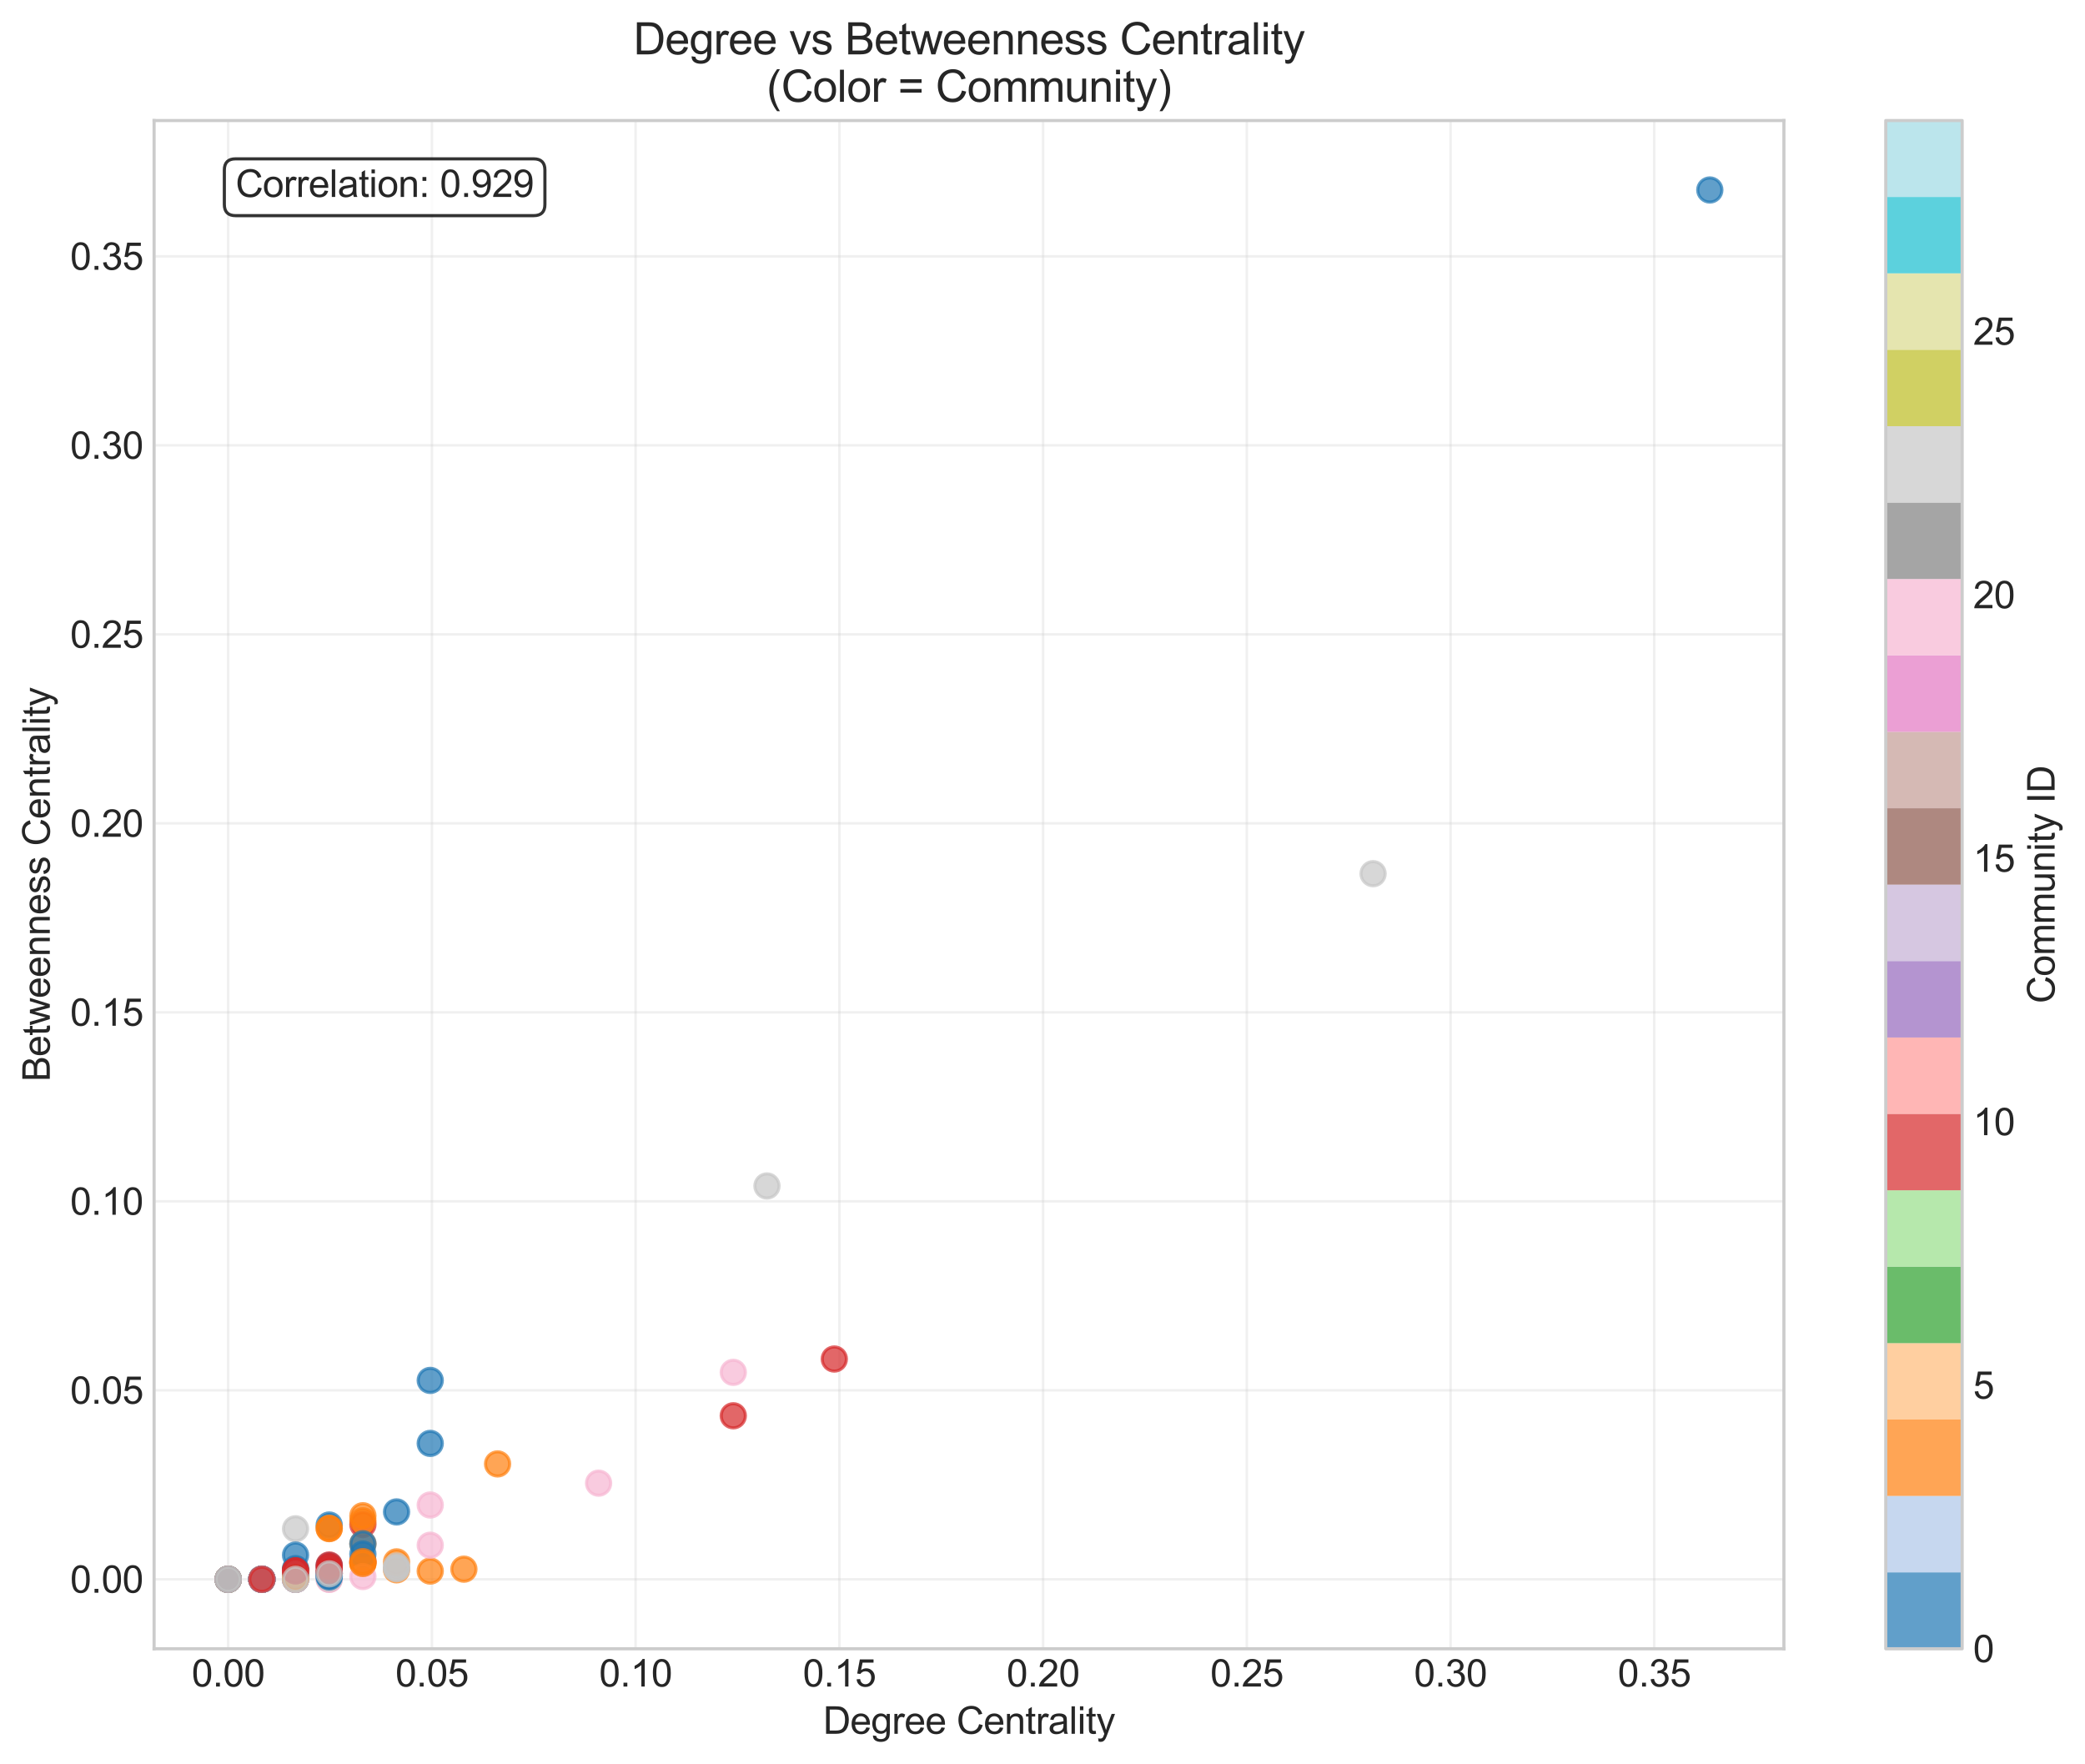 <?xml version="1.0" encoding="utf-8" standalone="no"?>
<!DOCTYPE svg PUBLIC "-//W3C//DTD SVG 1.1//EN"
  "http://www.w3.org/Graphics/SVG/1.1/DTD/svg11.dtd">
<svg xmlns:xlink="http://www.w3.org/1999/xlink" width="667.203pt" height="564.515pt" viewBox="0 0 667.203 564.515" xmlns="http://www.w3.org/2000/svg" version="1.1">
 <defs>
  <style type="text/css">*{stroke-linejoin: round; stroke-linecap: butt}</style>
 </defs>
 <g id="figure_1">
  <g id="patch_1">
   <path d="M 0 564.515 
L 667.203 564.515 
L 667.203 0 
L 0 0 
z
" style="fill: #ffffff"/>
  </g>
  <g id="axes_1">
   <g id="patch_2">
    <path d="M 49.314 527.58 
L 570.849 527.58 
L 570.849 38.568 
L 49.314 38.568 
z
" style="fill: #ffffff"/>
   </g>
   <g id="matplotlib.axis_1">
    <g id="xtick_1">
     <g id="line2d_1">
      <path d="M 73.021 527.58 
L 73.021 38.568 
" clip-path="url(#pb33e0e19f8)" style="fill: none; stroke: #cccccc; stroke-opacity: 0.3; stroke-width: 0.8; stroke-linecap: round"/>
     </g>
     <g id="line2d_2"/>
     <g id="text_1">
      <!-- 0.00 -->
      <g style="fill: #262626" transform="translate(61.344 539.669) scale(0.12 -0.12)">
       <defs>
        <path id="ArialMT-30" d="M 266 2259 
Q 266 3072 433 3567 
Q 600 4063 929 4331 
Q 1259 4600 1759 4600 
Q 2128 4600 2406 4451 
Q 2684 4303 2865 4023 
Q 3047 3744 3150 3342 
Q 3253 2941 3253 2259 
Q 3253 1453 3087 958 
Q 2922 463 2592 192 
Q 2263 -78 1759 -78 
Q 1097 -78 719 397 
Q 266 969 266 2259 
z
M 844 2259 
Q 844 1131 1108 757 
Q 1372 384 1759 384 
Q 2147 384 2411 759 
Q 2675 1134 2675 2259 
Q 2675 3391 2411 3762 
Q 2147 4134 1753 4134 
Q 1366 4134 1134 3806 
Q 844 3388 844 2259 
z
" transform="scale(0.016)"/>
        <path id="ArialMT-2e" d="M 581 0 
L 581 641 
L 1222 641 
L 1222 0 
L 581 0 
z
" transform="scale(0.016)"/>
       </defs>
       <use xlink:href="#ArialMT-30"/>
       <use xlink:href="#ArialMT-2e" transform="translate(55.615 0)"/>
       <use xlink:href="#ArialMT-30" transform="translate(83.398 0)"/>
       <use xlink:href="#ArialMT-30" transform="translate(139.014 0)"/>
      </g>
     </g>
    </g>
    <g id="xtick_2">
     <g id="line2d_3">
      <path d="M 138.212 527.58 
L 138.212 38.568 
" clip-path="url(#pb33e0e19f8)" style="fill: none; stroke: #cccccc; stroke-opacity: 0.3; stroke-width: 0.8; stroke-linecap: round"/>
     </g>
     <g id="line2d_4"/>
     <g id="text_2">
      <!-- 0.05 -->
      <g style="fill: #262626" transform="translate(126.536 539.669) scale(0.12 -0.12)">
       <defs>
        <path id="ArialMT-35" d="M 266 1200 
L 856 1250 
Q 922 819 1161 601 
Q 1400 384 1738 384 
Q 2144 384 2425 690 
Q 2706 997 2706 1503 
Q 2706 1984 2436 2262 
Q 2166 2541 1728 2541 
Q 1456 2541 1237 2417 
Q 1019 2294 894 2097 
L 366 2166 
L 809 4519 
L 3088 4519 
L 3088 3981 
L 1259 3981 
L 1013 2750 
Q 1425 3038 1878 3038 
Q 2478 3038 2890 2622 
Q 3303 2206 3303 1553 
Q 3303 931 2941 478 
Q 2500 -78 1738 -78 
Q 1113 -78 717 272 
Q 322 622 266 1200 
z
" transform="scale(0.016)"/>
       </defs>
       <use xlink:href="#ArialMT-30"/>
       <use xlink:href="#ArialMT-2e" transform="translate(55.615 0)"/>
       <use xlink:href="#ArialMT-30" transform="translate(83.398 0)"/>
       <use xlink:href="#ArialMT-35" transform="translate(139.014 0)"/>
      </g>
     </g>
    </g>
    <g id="xtick_3">
     <g id="line2d_5">
      <path d="M 203.404 527.58 
L 203.404 38.568 
" clip-path="url(#pb33e0e19f8)" style="fill: none; stroke: #cccccc; stroke-opacity: 0.3; stroke-width: 0.8; stroke-linecap: round"/>
     </g>
     <g id="line2d_6"/>
     <g id="text_3">
      <!-- 0.10 -->
      <g style="fill: #262626" transform="translate(191.728 539.669) scale(0.12 -0.12)">
       <defs>
        <path id="ArialMT-31" d="M 2384 0 
L 1822 0 
L 1822 3584 
Q 1619 3391 1289 3197 
Q 959 3003 697 2906 
L 697 3450 
Q 1169 3672 1522 3987 
Q 1875 4303 2022 4600 
L 2384 4600 
L 2384 0 
z
" transform="scale(0.016)"/>
       </defs>
       <use xlink:href="#ArialMT-30"/>
       <use xlink:href="#ArialMT-2e" transform="translate(55.615 0)"/>
       <use xlink:href="#ArialMT-31" transform="translate(83.398 0)"/>
       <use xlink:href="#ArialMT-30" transform="translate(139.014 0)"/>
      </g>
     </g>
    </g>
    <g id="xtick_4">
     <g id="line2d_7">
      <path d="M 268.596 527.58 
L 268.596 38.568 
" clip-path="url(#pb33e0e19f8)" style="fill: none; stroke: #cccccc; stroke-opacity: 0.3; stroke-width: 0.8; stroke-linecap: round"/>
     </g>
     <g id="line2d_8"/>
     <g id="text_4">
      <!-- 0.15 -->
      <g style="fill: #262626" transform="translate(256.92 539.669) scale(0.12 -0.12)">
       <use xlink:href="#ArialMT-30"/>
       <use xlink:href="#ArialMT-2e" transform="translate(55.615 0)"/>
       <use xlink:href="#ArialMT-31" transform="translate(83.398 0)"/>
       <use xlink:href="#ArialMT-35" transform="translate(139.014 0)"/>
      </g>
     </g>
    </g>
    <g id="xtick_5">
     <g id="line2d_9">
      <path d="M 333.788 527.58 
L 333.788 38.568 
" clip-path="url(#pb33e0e19f8)" style="fill: none; stroke: #cccccc; stroke-opacity: 0.3; stroke-width: 0.8; stroke-linecap: round"/>
     </g>
     <g id="line2d_10"/>
     <g id="text_5">
      <!-- 0.20 -->
      <g style="fill: #262626" transform="translate(322.111 539.669) scale(0.12 -0.12)">
       <defs>
        <path id="ArialMT-32" d="M 3222 541 
L 3222 0 
L 194 0 
Q 188 203 259 391 
Q 375 700 629 1000 
Q 884 1300 1366 1694 
Q 2113 2306 2375 2664 
Q 2638 3022 2638 3341 
Q 2638 3675 2398 3904 
Q 2159 4134 1775 4134 
Q 1369 4134 1125 3890 
Q 881 3647 878 3216 
L 300 3275 
Q 359 3922 746 4261 
Q 1134 4600 1788 4600 
Q 2447 4600 2831 4234 
Q 3216 3869 3216 3328 
Q 3216 3053 3103 2787 
Q 2991 2522 2730 2228 
Q 2469 1934 1863 1422 
Q 1356 997 1212 845 
Q 1069 694 975 541 
L 3222 541 
z
" transform="scale(0.016)"/>
       </defs>
       <use xlink:href="#ArialMT-30"/>
       <use xlink:href="#ArialMT-2e" transform="translate(55.615 0)"/>
       <use xlink:href="#ArialMT-32" transform="translate(83.398 0)"/>
       <use xlink:href="#ArialMT-30" transform="translate(139.014 0)"/>
      </g>
     </g>
    </g>
    <g id="xtick_6">
     <g id="line2d_11">
      <path d="M 398.98 527.58 
L 398.98 38.568 
" clip-path="url(#pb33e0e19f8)" style="fill: none; stroke: #cccccc; stroke-opacity: 0.3; stroke-width: 0.8; stroke-linecap: round"/>
     </g>
     <g id="line2d_12"/>
     <g id="text_6">
      <!-- 0.25 -->
      <g style="fill: #262626" transform="translate(387.303 539.669) scale(0.12 -0.12)">
       <use xlink:href="#ArialMT-30"/>
       <use xlink:href="#ArialMT-2e" transform="translate(55.615 0)"/>
       <use xlink:href="#ArialMT-32" transform="translate(83.398 0)"/>
       <use xlink:href="#ArialMT-35" transform="translate(139.014 0)"/>
      </g>
     </g>
    </g>
    <g id="xtick_7">
     <g id="line2d_13">
      <path d="M 464.172 527.58 
L 464.172 38.568 
" clip-path="url(#pb33e0e19f8)" style="fill: none; stroke: #cccccc; stroke-opacity: 0.3; stroke-width: 0.8; stroke-linecap: round"/>
     </g>
     <g id="line2d_14"/>
     <g id="text_7">
      <!-- 0.30 -->
      <g style="fill: #262626" transform="translate(452.495 539.669) scale(0.12 -0.12)">
       <defs>
        <path id="ArialMT-33" d="M 269 1209 
L 831 1284 
Q 928 806 1161 595 
Q 1394 384 1728 384 
Q 2125 384 2398 659 
Q 2672 934 2672 1341 
Q 2672 1728 2419 1979 
Q 2166 2231 1775 2231 
Q 1616 2231 1378 2169 
L 1441 2663 
Q 1497 2656 1531 2656 
Q 1891 2656 2178 2843 
Q 2466 3031 2466 3422 
Q 2466 3731 2256 3934 
Q 2047 4138 1716 4138 
Q 1388 4138 1169 3931 
Q 950 3725 888 3313 
L 325 3413 
Q 428 3978 793 4289 
Q 1159 4600 1703 4600 
Q 2078 4600 2393 4439 
Q 2709 4278 2876 4000 
Q 3044 3722 3044 3409 
Q 3044 3113 2884 2869 
Q 2725 2625 2413 2481 
Q 2819 2388 3044 2092 
Q 3269 1797 3269 1353 
Q 3269 753 2831 336 
Q 2394 -81 1725 -81 
Q 1122 -81 723 278 
Q 325 638 269 1209 
z
" transform="scale(0.016)"/>
       </defs>
       <use xlink:href="#ArialMT-30"/>
       <use xlink:href="#ArialMT-2e" transform="translate(55.615 0)"/>
       <use xlink:href="#ArialMT-33" transform="translate(83.398 0)"/>
       <use xlink:href="#ArialMT-30" transform="translate(139.014 0)"/>
      </g>
     </g>
    </g>
    <g id="xtick_8">
     <g id="line2d_15">
      <path d="M 529.364 527.58 
L 529.364 38.568 
" clip-path="url(#pb33e0e19f8)" style="fill: none; stroke: #cccccc; stroke-opacity: 0.3; stroke-width: 0.8; stroke-linecap: round"/>
     </g>
     <g id="line2d_16"/>
     <g id="text_8">
      <!-- 0.35 -->
      <g style="fill: #262626" transform="translate(517.687 539.669) scale(0.12 -0.12)">
       <use xlink:href="#ArialMT-30"/>
       <use xlink:href="#ArialMT-2e" transform="translate(55.615 0)"/>
       <use xlink:href="#ArialMT-33" transform="translate(83.398 0)"/>
       <use xlink:href="#ArialMT-35" transform="translate(139.014 0)"/>
      </g>
     </g>
    </g>
    <g id="text_9">
     <!-- Degree Centrality -->
     <g style="fill: #262626" transform="translate(263.397 554.79) scale(0.12 -0.12)">
      <defs>
       <path id="ArialMT-44" d="M 494 0 
L 494 4581 
L 2072 4581 
Q 2606 4581 2888 4516 
Q 3281 4425 3559 4188 
Q 3922 3881 4101 3404 
Q 4281 2928 4281 2316 
Q 4281 1794 4159 1391 
Q 4038 988 3847 723 
Q 3656 459 3429 307 
Q 3203 156 2883 78 
Q 2563 0 2147 0 
L 494 0 
z
M 1100 541 
L 2078 541 
Q 2531 541 2789 625 
Q 3047 709 3200 863 
Q 3416 1078 3536 1442 
Q 3656 1806 3656 2325 
Q 3656 3044 3420 3430 
Q 3184 3816 2847 3947 
Q 2603 4041 2063 4041 
L 1100 4041 
L 1100 541 
z
" transform="scale(0.016)"/>
       <path id="ArialMT-65" d="M 2694 1069 
L 3275 997 
Q 3138 488 2766 206 
Q 2394 -75 1816 -75 
Q 1088 -75 661 373 
Q 234 822 234 1631 
Q 234 2469 665 2931 
Q 1097 3394 1784 3394 
Q 2450 3394 2872 2941 
Q 3294 2488 3294 1666 
Q 3294 1616 3291 1516 
L 816 1516 
Q 847 969 1125 678 
Q 1403 388 1819 388 
Q 2128 388 2347 550 
Q 2566 713 2694 1069 
z
M 847 1978 
L 2700 1978 
Q 2663 2397 2488 2606 
Q 2219 2931 1791 2931 
Q 1403 2931 1139 2672 
Q 875 2413 847 1978 
z
" transform="scale(0.016)"/>
       <path id="ArialMT-67" d="M 319 -275 
L 866 -356 
Q 900 -609 1056 -725 
Q 1266 -881 1628 -881 
Q 2019 -881 2231 -725 
Q 2444 -569 2519 -288 
Q 2563 -116 2559 434 
Q 2191 0 1641 0 
Q 956 0 581 494 
Q 206 988 206 1678 
Q 206 2153 378 2554 
Q 550 2956 876 3175 
Q 1203 3394 1644 3394 
Q 2231 3394 2613 2919 
L 2613 3319 
L 3131 3319 
L 3131 450 
Q 3131 -325 2973 -648 
Q 2816 -972 2473 -1159 
Q 2131 -1347 1631 -1347 
Q 1038 -1347 672 -1080 
Q 306 -813 319 -275 
z
M 784 1719 
Q 784 1066 1043 766 
Q 1303 466 1694 466 
Q 2081 466 2343 764 
Q 2606 1063 2606 1700 
Q 2606 2309 2336 2618 
Q 2066 2928 1684 2928 
Q 1309 2928 1046 2623 
Q 784 2319 784 1719 
z
" transform="scale(0.016)"/>
       <path id="ArialMT-72" d="M 416 0 
L 416 3319 
L 922 3319 
L 922 2816 
Q 1116 3169 1280 3281 
Q 1444 3394 1641 3394 
Q 1925 3394 2219 3213 
L 2025 2691 
Q 1819 2813 1613 2813 
Q 1428 2813 1281 2702 
Q 1134 2591 1072 2394 
Q 978 2094 978 1738 
L 978 0 
L 416 0 
z
" transform="scale(0.016)"/>
       <path id="ArialMT-20" transform="scale(0.016)"/>
       <path id="ArialMT-43" d="M 3763 1606 
L 4369 1453 
Q 4178 706 3683 314 
Q 3188 -78 2472 -78 
Q 1731 -78 1267 223 
Q 803 525 561 1097 
Q 319 1669 319 2325 
Q 319 3041 592 3573 
Q 866 4106 1370 4382 
Q 1875 4659 2481 4659 
Q 3169 4659 3637 4309 
Q 4106 3959 4291 3325 
L 3694 3184 
Q 3534 3684 3231 3912 
Q 2928 4141 2469 4141 
Q 1941 4141 1586 3887 
Q 1231 3634 1087 3207 
Q 944 2781 944 2328 
Q 944 1744 1114 1308 
Q 1284 872 1643 656 
Q 2003 441 2422 441 
Q 2931 441 3284 734 
Q 3638 1028 3763 1606 
z
" transform="scale(0.016)"/>
       <path id="ArialMT-6e" d="M 422 0 
L 422 3319 
L 928 3319 
L 928 2847 
Q 1294 3394 1984 3394 
Q 2284 3394 2536 3286 
Q 2788 3178 2913 3003 
Q 3038 2828 3088 2588 
Q 3119 2431 3119 2041 
L 3119 0 
L 2556 0 
L 2556 2019 
Q 2556 2363 2490 2533 
Q 2425 2703 2258 2804 
Q 2091 2906 1866 2906 
Q 1506 2906 1245 2678 
Q 984 2450 984 1813 
L 984 0 
L 422 0 
z
" transform="scale(0.016)"/>
       <path id="ArialMT-74" d="M 1650 503 
L 1731 6 
Q 1494 -44 1306 -44 
Q 1000 -44 831 53 
Q 663 150 594 308 
Q 525 466 525 972 
L 525 2881 
L 113 2881 
L 113 3319 
L 525 3319 
L 525 4141 
L 1084 4478 
L 1084 3319 
L 1650 3319 
L 1650 2881 
L 1084 2881 
L 1084 941 
Q 1084 700 1114 631 
Q 1144 563 1211 522 
Q 1278 481 1403 481 
Q 1497 481 1650 503 
z
" transform="scale(0.016)"/>
       <path id="ArialMT-61" d="M 2588 409 
Q 2275 144 1986 34 
Q 1697 -75 1366 -75 
Q 819 -75 525 192 
Q 231 459 231 875 
Q 231 1119 342 1320 
Q 453 1522 633 1644 
Q 813 1766 1038 1828 
Q 1203 1872 1538 1913 
Q 2219 1994 2541 2106 
Q 2544 2222 2544 2253 
Q 2544 2597 2384 2738 
Q 2169 2928 1744 2928 
Q 1347 2928 1158 2789 
Q 969 2650 878 2297 
L 328 2372 
Q 403 2725 575 2942 
Q 747 3159 1072 3276 
Q 1397 3394 1825 3394 
Q 2250 3394 2515 3294 
Q 2781 3194 2906 3042 
Q 3031 2891 3081 2659 
Q 3109 2516 3109 2141 
L 3109 1391 
Q 3109 606 3145 398 
Q 3181 191 3288 0 
L 2700 0 
Q 2613 175 2588 409 
z
M 2541 1666 
Q 2234 1541 1622 1453 
Q 1275 1403 1131 1340 
Q 988 1278 909 1158 
Q 831 1038 831 891 
Q 831 666 1001 516 
Q 1172 366 1500 366 
Q 1825 366 2078 508 
Q 2331 650 2450 897 
Q 2541 1088 2541 1459 
L 2541 1666 
z
" transform="scale(0.016)"/>
       <path id="ArialMT-6c" d="M 409 0 
L 409 4581 
L 972 4581 
L 972 0 
L 409 0 
z
" transform="scale(0.016)"/>
       <path id="ArialMT-69" d="M 425 3934 
L 425 4581 
L 988 4581 
L 988 3934 
L 425 3934 
z
M 425 0 
L 425 3319 
L 988 3319 
L 988 0 
L 425 0 
z
" transform="scale(0.016)"/>
       <path id="ArialMT-79" d="M 397 -1278 
L 334 -750 
Q 519 -800 656 -800 
Q 844 -800 956 -737 
Q 1069 -675 1141 -563 
Q 1194 -478 1313 -144 
Q 1328 -97 1363 -6 
L 103 3319 
L 709 3319 
L 1400 1397 
Q 1534 1031 1641 628 
Q 1738 1016 1872 1384 
L 2581 3319 
L 3144 3319 
L 1881 -56 
Q 1678 -603 1566 -809 
Q 1416 -1088 1222 -1217 
Q 1028 -1347 759 -1347 
Q 597 -1347 397 -1278 
z
" transform="scale(0.016)"/>
      </defs>
      <use xlink:href="#ArialMT-44"/>
      <use xlink:href="#ArialMT-65" transform="translate(72.217 0)"/>
      <use xlink:href="#ArialMT-67" transform="translate(127.832 0)"/>
      <use xlink:href="#ArialMT-72" transform="translate(183.447 0)"/>
      <use xlink:href="#ArialMT-65" transform="translate(216.748 0)"/>
      <use xlink:href="#ArialMT-65" transform="translate(272.363 0)"/>
      <use xlink:href="#ArialMT-20" transform="translate(327.979 0)"/>
      <use xlink:href="#ArialMT-43" transform="translate(355.762 0)"/>
      <use xlink:href="#ArialMT-65" transform="translate(427.979 0)"/>
      <use xlink:href="#ArialMT-6e" transform="translate(483.594 0)"/>
      <use xlink:href="#ArialMT-74" transform="translate(539.209 0)"/>
      <use xlink:href="#ArialMT-72" transform="translate(566.992 0)"/>
      <use xlink:href="#ArialMT-61" transform="translate(600.293 0)"/>
      <use xlink:href="#ArialMT-6c" transform="translate(655.908 0)"/>
      <use xlink:href="#ArialMT-69" transform="translate(678.125 0)"/>
      <use xlink:href="#ArialMT-74" transform="translate(700.342 0)"/>
      <use xlink:href="#ArialMT-79" transform="translate(728.125 0)"/>
     </g>
    </g>
   </g>
   <g id="matplotlib.axis_2">
    <g id="ytick_1">
     <g id="line2d_17">
      <path d="M 49.314 505.352 
L 570.849 505.352 
" clip-path="url(#pb33e0e19f8)" style="fill: none; stroke: #cccccc; stroke-opacity: 0.3; stroke-width: 0.8; stroke-linecap: round"/>
     </g>
     <g id="line2d_18"/>
     <g id="text_10">
      <!-- 0.00 -->
      <g style="fill: #262626" transform="translate(22.461 509.647) scale(0.12 -0.12)">
       <use xlink:href="#ArialMT-30"/>
       <use xlink:href="#ArialMT-2e" transform="translate(55.615 0)"/>
       <use xlink:href="#ArialMT-30" transform="translate(83.398 0)"/>
       <use xlink:href="#ArialMT-30" transform="translate(139.014 0)"/>
      </g>
     </g>
    </g>
    <g id="ytick_2">
     <g id="line2d_19">
      <path d="M 49.314 444.877 
L 570.849 444.877 
" clip-path="url(#pb33e0e19f8)" style="fill: none; stroke: #cccccc; stroke-opacity: 0.3; stroke-width: 0.8; stroke-linecap: round"/>
     </g>
     <g id="line2d_20"/>
     <g id="text_11">
      <!-- 0.05 -->
      <g style="fill: #262626" transform="translate(22.461 449.172) scale(0.12 -0.12)">
       <use xlink:href="#ArialMT-30"/>
       <use xlink:href="#ArialMT-2e" transform="translate(55.615 0)"/>
       <use xlink:href="#ArialMT-30" transform="translate(83.398 0)"/>
       <use xlink:href="#ArialMT-35" transform="translate(139.014 0)"/>
      </g>
     </g>
    </g>
    <g id="ytick_3">
     <g id="line2d_21">
      <path d="M 49.314 384.402 
L 570.849 384.402 
" clip-path="url(#pb33e0e19f8)" style="fill: none; stroke: #cccccc; stroke-opacity: 0.3; stroke-width: 0.8; stroke-linecap: round"/>
     </g>
     <g id="line2d_22"/>
     <g id="text_12">
      <!-- 0.10 -->
      <g style="fill: #262626" transform="translate(22.461 388.697) scale(0.12 -0.12)">
       <use xlink:href="#ArialMT-30"/>
       <use xlink:href="#ArialMT-2e" transform="translate(55.615 0)"/>
       <use xlink:href="#ArialMT-31" transform="translate(83.398 0)"/>
       <use xlink:href="#ArialMT-30" transform="translate(139.014 0)"/>
      </g>
     </g>
    </g>
    <g id="ytick_4">
     <g id="line2d_23">
      <path d="M 49.314 323.927 
L 570.849 323.927 
" clip-path="url(#pb33e0e19f8)" style="fill: none; stroke: #cccccc; stroke-opacity: 0.3; stroke-width: 0.8; stroke-linecap: round"/>
     </g>
     <g id="line2d_24"/>
     <g id="text_13">
      <!-- 0.15 -->
      <g style="fill: #262626" transform="translate(22.461 328.222) scale(0.12 -0.12)">
       <use xlink:href="#ArialMT-30"/>
       <use xlink:href="#ArialMT-2e" transform="translate(55.615 0)"/>
       <use xlink:href="#ArialMT-31" transform="translate(83.398 0)"/>
       <use xlink:href="#ArialMT-35" transform="translate(139.014 0)"/>
      </g>
     </g>
    </g>
    <g id="ytick_5">
     <g id="line2d_25">
      <path d="M 49.314 263.452 
L 570.849 263.452 
" clip-path="url(#pb33e0e19f8)" style="fill: none; stroke: #cccccc; stroke-opacity: 0.3; stroke-width: 0.8; stroke-linecap: round"/>
     </g>
     <g id="line2d_26"/>
     <g id="text_14">
      <!-- 0.20 -->
      <g style="fill: #262626" transform="translate(22.461 267.747) scale(0.12 -0.12)">
       <use xlink:href="#ArialMT-30"/>
       <use xlink:href="#ArialMT-2e" transform="translate(55.615 0)"/>
       <use xlink:href="#ArialMT-32" transform="translate(83.398 0)"/>
       <use xlink:href="#ArialMT-30" transform="translate(139.014 0)"/>
      </g>
     </g>
    </g>
    <g id="ytick_6">
     <g id="line2d_27">
      <path d="M 49.314 202.978 
L 570.849 202.978 
" clip-path="url(#pb33e0e19f8)" style="fill: none; stroke: #cccccc; stroke-opacity: 0.3; stroke-width: 0.8; stroke-linecap: round"/>
     </g>
     <g id="line2d_28"/>
     <g id="text_15">
      <!-- 0.25 -->
      <g style="fill: #262626" transform="translate(22.461 207.272) scale(0.12 -0.12)">
       <use xlink:href="#ArialMT-30"/>
       <use xlink:href="#ArialMT-2e" transform="translate(55.615 0)"/>
       <use xlink:href="#ArialMT-32" transform="translate(83.398 0)"/>
       <use xlink:href="#ArialMT-35" transform="translate(139.014 0)"/>
      </g>
     </g>
    </g>
    <g id="ytick_7">
     <g id="line2d_29">
      <path d="M 49.314 142.503 
L 570.849 142.503 
" clip-path="url(#pb33e0e19f8)" style="fill: none; stroke: #cccccc; stroke-opacity: 0.3; stroke-width: 0.8; stroke-linecap: round"/>
     </g>
     <g id="line2d_30"/>
     <g id="text_16">
      <!-- 0.30 -->
      <g style="fill: #262626" transform="translate(22.461 146.798) scale(0.12 -0.12)">
       <use xlink:href="#ArialMT-30"/>
       <use xlink:href="#ArialMT-2e" transform="translate(55.615 0)"/>
       <use xlink:href="#ArialMT-33" transform="translate(83.398 0)"/>
       <use xlink:href="#ArialMT-30" transform="translate(139.014 0)"/>
      </g>
     </g>
    </g>
    <g id="ytick_8">
     <g id="line2d_31">
      <path d="M 49.314 82.028 
L 570.849 82.028 
" clip-path="url(#pb33e0e19f8)" style="fill: none; stroke: #cccccc; stroke-opacity: 0.3; stroke-width: 0.8; stroke-linecap: round"/>
     </g>
     <g id="line2d_32"/>
     <g id="text_17">
      <!-- 0.35 -->
      <g style="fill: #262626" transform="translate(22.461 86.323) scale(0.12 -0.12)">
       <use xlink:href="#ArialMT-30"/>
       <use xlink:href="#ArialMT-2e" transform="translate(55.615 0)"/>
       <use xlink:href="#ArialMT-33" transform="translate(83.398 0)"/>
       <use xlink:href="#ArialMT-35" transform="translate(139.014 0)"/>
      </g>
     </g>
    </g>
    <g id="text_18">
     <!-- Betweenness Centrality -->
     <g style="fill: #262626" transform="translate(15.936 346.103) rotate(-90) scale(0.12 -0.12)">
      <defs>
       <path id="ArialMT-42" d="M 469 0 
L 469 4581 
L 2188 4581 
Q 2713 4581 3030 4442 
Q 3347 4303 3526 4014 
Q 3706 3725 3706 3409 
Q 3706 3116 3547 2856 
Q 3388 2597 3066 2438 
Q 3481 2316 3704 2022 
Q 3928 1728 3928 1328 
Q 3928 1006 3792 729 
Q 3656 453 3456 303 
Q 3256 153 2954 76 
Q 2653 0 2216 0 
L 469 0 
z
M 1075 2656 
L 2066 2656 
Q 2469 2656 2644 2709 
Q 2875 2778 2992 2937 
Q 3109 3097 3109 3338 
Q 3109 3566 3000 3739 
Q 2891 3913 2687 3977 
Q 2484 4041 1991 4041 
L 1075 4041 
L 1075 2656 
z
M 1075 541 
L 2216 541 
Q 2509 541 2628 563 
Q 2838 600 2978 687 
Q 3119 775 3209 942 
Q 3300 1109 3300 1328 
Q 3300 1584 3169 1773 
Q 3038 1963 2805 2039 
Q 2572 2116 2134 2116 
L 1075 2116 
L 1075 541 
z
" transform="scale(0.016)"/>
       <path id="ArialMT-77" d="M 1034 0 
L 19 3319 
L 600 3319 
L 1128 1403 
L 1325 691 
Q 1338 744 1497 1375 
L 2025 3319 
L 2603 3319 
L 3100 1394 
L 3266 759 
L 3456 1400 
L 4025 3319 
L 4572 3319 
L 3534 0 
L 2950 0 
L 2422 1988 
L 2294 2553 
L 1622 0 
L 1034 0 
z
" transform="scale(0.016)"/>
       <path id="ArialMT-73" d="M 197 991 
L 753 1078 
Q 800 744 1014 566 
Q 1228 388 1613 388 
Q 2000 388 2187 545 
Q 2375 703 2375 916 
Q 2375 1106 2209 1216 
Q 2094 1291 1634 1406 
Q 1016 1563 777 1677 
Q 538 1791 414 1992 
Q 291 2194 291 2438 
Q 291 2659 392 2848 
Q 494 3038 669 3163 
Q 800 3259 1026 3326 
Q 1253 3394 1513 3394 
Q 1903 3394 2198 3281 
Q 2494 3169 2634 2976 
Q 2775 2784 2828 2463 
L 2278 2388 
Q 2241 2644 2061 2787 
Q 1881 2931 1553 2931 
Q 1166 2931 1000 2803 
Q 834 2675 834 2503 
Q 834 2394 903 2306 
Q 972 2216 1119 2156 
Q 1203 2125 1616 2013 
Q 2213 1853 2448 1751 
Q 2684 1650 2818 1456 
Q 2953 1263 2953 975 
Q 2953 694 2789 445 
Q 2625 197 2315 61 
Q 2006 -75 1616 -75 
Q 969 -75 630 194 
Q 291 463 197 991 
z
" transform="scale(0.016)"/>
      </defs>
      <use xlink:href="#ArialMT-42"/>
      <use xlink:href="#ArialMT-65" transform="translate(66.699 0)"/>
      <use xlink:href="#ArialMT-74" transform="translate(122.314 0)"/>
      <use xlink:href="#ArialMT-77" transform="translate(150.098 0)"/>
      <use xlink:href="#ArialMT-65" transform="translate(222.314 0)"/>
      <use xlink:href="#ArialMT-65" transform="translate(277.93 0)"/>
      <use xlink:href="#ArialMT-6e" transform="translate(333.545 0)"/>
      <use xlink:href="#ArialMT-6e" transform="translate(389.16 0)"/>
      <use xlink:href="#ArialMT-65" transform="translate(444.775 0)"/>
      <use xlink:href="#ArialMT-73" transform="translate(500.391 0)"/>
      <use xlink:href="#ArialMT-73" transform="translate(550.391 0)"/>
      <use xlink:href="#ArialMT-20" transform="translate(600.391 0)"/>
      <use xlink:href="#ArialMT-43" transform="translate(628.174 0)"/>
      <use xlink:href="#ArialMT-65" transform="translate(700.391 0)"/>
      <use xlink:href="#ArialMT-6e" transform="translate(756.006 0)"/>
      <use xlink:href="#ArialMT-74" transform="translate(811.621 0)"/>
      <use xlink:href="#ArialMT-72" transform="translate(839.404 0)"/>
      <use xlink:href="#ArialMT-61" transform="translate(872.705 0)"/>
      <use xlink:href="#ArialMT-6c" transform="translate(928.32 0)"/>
      <use xlink:href="#ArialMT-69" transform="translate(950.537 0)"/>
      <use xlink:href="#ArialMT-74" transform="translate(972.754 0)"/>
      <use xlink:href="#ArialMT-79" transform="translate(1000.537 0)"/>
     </g>
    </g>
   </g>
   <g id="PathCollection_1">
    <defs>
     <path id="C0_0_137aa9fd18" d="M 0 3.873 
C 1.027 3.873 2.012 3.465 2.739 2.739 
C 3.465 2.012 3.873 1.027 3.873 -0 
C 3.873 -1.027 3.465 -2.012 2.739 -2.739 
C 2.012 -3.465 1.027 -3.873 0 -3.873 
C -1.027 -3.873 -2.012 -3.465 -2.739 -2.739 
C -3.465 -2.012 -3.873 -1.027 -3.873 0 
C -3.873 1.027 -3.465 2.012 -2.739 2.739 
C -2.012 3.465 -1.027 3.873 0 3.873 
z
"/>
    </defs>
    <g clip-path="url(#pb33e0e19f8)">
     <use xlink:href="#C0_0_137aa9fd18" x="547.143" y="60.796" style="fill: #1f77b4; fill-opacity: 0.7; stroke: #1f77b4; stroke-opacity: 0.7"/>
    </g>
    <g clip-path="url(#pb33e0e19f8)">
     <use xlink:href="#C0_0_137aa9fd18" x="439.388" y="279.567" style="fill: #c7c7c7; fill-opacity: 0.7; stroke: #c7c7c7; stroke-opacity: 0.7"/>
    </g>
    <g clip-path="url(#pb33e0e19f8)">
     <use xlink:href="#C0_0_137aa9fd18" x="137.674" y="502.716" style="fill: #ff7f0e; fill-opacity: 0.7; stroke: #ff7f0e; stroke-opacity: 0.7"/>
    </g>
    <g clip-path="url(#pb33e0e19f8)">
     <use xlink:href="#C0_0_137aa9fd18" x="116.123" y="500.251" style="fill: #ff7f0e; fill-opacity: 0.7; stroke: #ff7f0e; stroke-opacity: 0.7"/>
    </g>
    <g clip-path="url(#pb33e0e19f8)">
     <use xlink:href="#C0_0_137aa9fd18" x="126.898" y="499.776" style="fill: #ff7f0e; fill-opacity: 0.7; stroke: #ff7f0e; stroke-opacity: 0.7"/>
    </g>
    <g clip-path="url(#pb33e0e19f8)">
     <use xlink:href="#C0_0_137aa9fd18" x="116.123" y="487.837" style="fill: #d62728; fill-opacity: 0.7; stroke: #d62728; stroke-opacity: 0.7"/>
    </g>
    <g clip-path="url(#pb33e0e19f8)">
     <use xlink:href="#C0_0_137aa9fd18" x="116.123" y="485.009" style="fill: #ff7f0e; fill-opacity: 0.7; stroke: #ff7f0e; stroke-opacity: 0.7"/>
    </g>
    <g clip-path="url(#pb33e0e19f8)">
     <use xlink:href="#C0_0_137aa9fd18" x="137.674" y="441.712" style="fill: #1f77b4; fill-opacity: 0.7; stroke: #1f77b4; stroke-opacity: 0.7"/>
    </g>
    <g clip-path="url(#pb33e0e19f8)">
     <use xlink:href="#C0_0_137aa9fd18" x="83.796" y="505.352" style="fill: #1f77b4; fill-opacity: 0.7; stroke: #1f77b4; stroke-opacity: 0.7"/>
    </g>
    <g clip-path="url(#pb33e0e19f8)">
     <use xlink:href="#C0_0_137aa9fd18" x="116.123" y="494.041" style="fill: #ff7f0e; fill-opacity: 0.7; stroke: #ff7f0e; stroke-opacity: 0.7"/>
    </g>
    <g clip-path="url(#pb33e0e19f8)">
     <use xlink:href="#C0_0_137aa9fd18" x="73.021" y="505.352" style="fill: #98df8a; fill-opacity: 0.7; stroke: #98df8a; stroke-opacity: 0.7"/>
    </g>
    <g clip-path="url(#pb33e0e19f8)">
     <use xlink:href="#C0_0_137aa9fd18" x="73.021" y="505.352" style="fill: #d62728; fill-opacity: 0.7; stroke: #d62728; stroke-opacity: 0.7"/>
    </g>
    <g clip-path="url(#pb33e0e19f8)">
     <use xlink:href="#C0_0_137aa9fd18" x="83.796" y="505.352" style="fill: #ff7f0e; fill-opacity: 0.7; stroke: #ff7f0e; stroke-opacity: 0.7"/>
    </g>
    <g clip-path="url(#pb33e0e19f8)">
     <use xlink:href="#C0_0_137aa9fd18" x="94.572" y="502.641" style="fill: #d62728; fill-opacity: 0.7; stroke: #d62728; stroke-opacity: 0.7"/>
    </g>
    <g clip-path="url(#pb33e0e19f8)">
     <use xlink:href="#C0_0_137aa9fd18" x="116.123" y="499.505" style="fill: #d62728; fill-opacity: 0.7; stroke: #d62728; stroke-opacity: 0.7"/>
    </g>
    <g clip-path="url(#pb33e0e19f8)">
     <use xlink:href="#C0_0_137aa9fd18" x="94.572" y="502.365" style="fill: #ff7f0e; fill-opacity: 0.7; stroke: #ff7f0e; stroke-opacity: 0.7"/>
    </g>
    <g clip-path="url(#pb33e0e19f8)">
     <use xlink:href="#C0_0_137aa9fd18" x="73.021" y="505.352" style="fill: #9467bd; fill-opacity: 0.7; stroke: #9467bd; stroke-opacity: 0.7"/>
    </g>
    <g clip-path="url(#pb33e0e19f8)">
     <use xlink:href="#C0_0_137aa9fd18" x="83.796" y="505.352" style="fill: #1f77b4; fill-opacity: 0.7; stroke: #1f77b4; stroke-opacity: 0.7"/>
    </g>
    <g clip-path="url(#pb33e0e19f8)">
     <use xlink:href="#C0_0_137aa9fd18" x="105.347" y="503.442" style="fill: #d62728; fill-opacity: 0.7; stroke: #d62728; stroke-opacity: 0.7"/>
    </g>
    <g clip-path="url(#pb33e0e19f8)">
     <use xlink:href="#C0_0_137aa9fd18" x="73.021" y="505.352" style="fill: #c5b0d5; fill-opacity: 0.7; stroke: #c5b0d5; stroke-opacity: 0.7"/>
    </g>
    <g clip-path="url(#pb33e0e19f8)">
     <use xlink:href="#C0_0_137aa9fd18" x="73.021" y="505.352" style="fill: #8c564b; fill-opacity: 0.7; stroke: #8c564b; stroke-opacity: 0.7"/>
    </g>
    <g clip-path="url(#pb33e0e19f8)">
     <use xlink:href="#C0_0_137aa9fd18" x="73.021" y="505.352" style="fill: #c49c94; fill-opacity: 0.7; stroke: #c49c94; stroke-opacity: 0.7"/>
    </g>
    <g clip-path="url(#pb33e0e19f8)">
     <use xlink:href="#C0_0_137aa9fd18" x="245.429" y="379.488" style="fill: #c7c7c7; fill-opacity: 0.7; stroke: #c7c7c7; stroke-opacity: 0.7"/>
    </g>
    <g clip-path="url(#pb33e0e19f8)">
     <use xlink:href="#C0_0_137aa9fd18" x="105.347" y="487.983" style="fill: #1f77b4; fill-opacity: 0.7; stroke: #1f77b4; stroke-opacity: 0.7"/>
    </g>
    <g clip-path="url(#pb33e0e19f8)">
     <use xlink:href="#C0_0_137aa9fd18" x="73.021" y="505.352" style="fill: #e377c2; fill-opacity: 0.7; stroke: #e377c2; stroke-opacity: 0.7"/>
    </g>
    <g clip-path="url(#pb33e0e19f8)">
     <use xlink:href="#C0_0_137aa9fd18" x="234.653" y="453.028" style="fill: #d62728; fill-opacity: 0.7; stroke: #d62728; stroke-opacity: 0.7"/>
    </g>
    <g clip-path="url(#pb33e0e19f8)">
     <use xlink:href="#C0_0_137aa9fd18" x="94.572" y="505.352" style="fill: #1f77b4; fill-opacity: 0.7; stroke: #1f77b4; stroke-opacity: 0.7"/>
    </g>
    <g clip-path="url(#pb33e0e19f8)">
     <use xlink:href="#C0_0_137aa9fd18" x="137.674" y="461.866" style="fill: #1f77b4; fill-opacity: 0.7; stroke: #1f77b4; stroke-opacity: 0.7"/>
    </g>
    <g clip-path="url(#pb33e0e19f8)">
     <use xlink:href="#C0_0_137aa9fd18" x="94.572" y="505.352" style="fill: #c7c7c7; fill-opacity: 0.7; stroke: #c7c7c7; stroke-opacity: 0.7"/>
    </g>
    <g clip-path="url(#pb33e0e19f8)">
     <use xlink:href="#C0_0_137aa9fd18" x="234.653" y="439.134" style="fill: #f7b6d2; fill-opacity: 0.7; stroke: #f7b6d2; stroke-opacity: 0.7"/>
    </g>
    <g clip-path="url(#pb33e0e19f8)">
     <use xlink:href="#C0_0_137aa9fd18" x="94.572" y="505.352" style="fill: #f7b6d2; fill-opacity: 0.7; stroke: #f7b6d2; stroke-opacity: 0.7"/>
    </g>
    <g clip-path="url(#pb33e0e19f8)">
     <use xlink:href="#C0_0_137aa9fd18" x="137.674" y="481.583" style="fill: #f7b6d2; fill-opacity: 0.7; stroke: #f7b6d2; stroke-opacity: 0.7"/>
    </g>
    <g clip-path="url(#pb33e0e19f8)">
     <use xlink:href="#C0_0_137aa9fd18" x="105.347" y="505.352" style="fill: #f7b6d2; fill-opacity: 0.7; stroke: #f7b6d2; stroke-opacity: 0.7"/>
    </g>
    <g clip-path="url(#pb33e0e19f8)">
     <use xlink:href="#C0_0_137aa9fd18" x="126.898" y="502.315" style="fill: #ff7f0e; fill-opacity: 0.7; stroke: #ff7f0e; stroke-opacity: 0.7"/>
    </g>
    <g clip-path="url(#pb33e0e19f8)">
     <use xlink:href="#C0_0_137aa9fd18" x="83.796" y="505.352" style="fill: #1f77b4; fill-opacity: 0.7; stroke: #1f77b4; stroke-opacity: 0.7"/>
    </g>
    <g clip-path="url(#pb33e0e19f8)">
     <use xlink:href="#C0_0_137aa9fd18" x="126.898" y="501.805" style="fill: #c7c7c7; fill-opacity: 0.7; stroke: #c7c7c7; stroke-opacity: 0.7"/>
    </g>
    <g clip-path="url(#pb33e0e19f8)">
     <use xlink:href="#C0_0_137aa9fd18" x="83.796" y="505.352" style="fill: #ff7f0e; fill-opacity: 0.7; stroke: #ff7f0e; stroke-opacity: 0.7"/>
    </g>
    <g clip-path="url(#pb33e0e19f8)">
     <use xlink:href="#C0_0_137aa9fd18" x="83.796" y="505.352" style="fill: #1f77b4; fill-opacity: 0.7; stroke: #1f77b4; stroke-opacity: 0.7"/>
    </g>
    <g clip-path="url(#pb33e0e19f8)">
     <use xlink:href="#C0_0_137aa9fd18" x="94.572" y="503.393" style="fill: #ff7f0e; fill-opacity: 0.7; stroke: #ff7f0e; stroke-opacity: 0.7"/>
    </g>
    <g clip-path="url(#pb33e0e19f8)">
     <use xlink:href="#C0_0_137aa9fd18" x="94.572" y="503.192" style="fill: #ff7f0e; fill-opacity: 0.7; stroke: #ff7f0e; stroke-opacity: 0.7"/>
    </g>
    <g clip-path="url(#pb33e0e19f8)">
     <use xlink:href="#C0_0_137aa9fd18" x="73.021" y="505.352" style="fill: #bcbd22; fill-opacity: 0.7; stroke: #bcbd22; stroke-opacity: 0.7"/>
    </g>
    <g clip-path="url(#pb33e0e19f8)">
     <use xlink:href="#C0_0_137aa9fd18" x="73.021" y="505.352" style="fill: #dbdb8d; fill-opacity: 0.7; stroke: #dbdb8d; stroke-opacity: 0.7"/>
    </g>
    <g clip-path="url(#pb33e0e19f8)">
     <use xlink:href="#C0_0_137aa9fd18" x="73.021" y="505.352" style="fill: #dbdb8d; fill-opacity: 0.7; stroke: #dbdb8d; stroke-opacity: 0.7"/>
    </g>
    <g clip-path="url(#pb33e0e19f8)">
     <use xlink:href="#C0_0_137aa9fd18" x="83.796" y="505.352" style="fill: #1f77b4; fill-opacity: 0.7; stroke: #1f77b4; stroke-opacity: 0.7"/>
    </g>
    <g clip-path="url(#pb33e0e19f8)">
     <use xlink:href="#C0_0_137aa9fd18" x="73.021" y="505.352" style="fill: #17becf; fill-opacity: 0.7; stroke: #17becf; stroke-opacity: 0.7"/>
    </g>
    <g clip-path="url(#pb33e0e19f8)">
     <use xlink:href="#C0_0_137aa9fd18" x="105.347" y="500.998" style="fill: #1f77b4; fill-opacity: 0.7; stroke: #1f77b4; stroke-opacity: 0.7"/>
    </g>
    <g clip-path="url(#pb33e0e19f8)">
     <use xlink:href="#C0_0_137aa9fd18" x="94.572" y="501.932" style="fill: #1f77b4; fill-opacity: 0.7; stroke: #1f77b4; stroke-opacity: 0.7"/>
    </g>
    <g clip-path="url(#pb33e0e19f8)">
     <use xlink:href="#C0_0_137aa9fd18" x="105.347" y="503.61" style="fill: #c7c7c7; fill-opacity: 0.7; stroke: #c7c7c7; stroke-opacity: 0.7"/>
    </g>
    <g clip-path="url(#pb33e0e19f8)">
     <use xlink:href="#C0_0_137aa9fd18" x="83.796" y="505.352" style="fill: #c7c7c7; fill-opacity: 0.7; stroke: #c7c7c7; stroke-opacity: 0.7"/>
    </g>
    <g clip-path="url(#pb33e0e19f8)">
     <use xlink:href="#C0_0_137aa9fd18" x="73.021" y="505.352" style="fill: #9edae5; fill-opacity: 0.7; stroke: #9edae5; stroke-opacity: 0.7"/>
    </g>
    <g clip-path="url(#pb33e0e19f8)">
     <use xlink:href="#C0_0_137aa9fd18" x="83.796" y="505.352" style="fill: #d62728; fill-opacity: 0.7; stroke: #d62728; stroke-opacity: 0.7"/>
    </g>
    <g clip-path="url(#pb33e0e19f8)">
     <use xlink:href="#C0_0_137aa9fd18" x="83.796" y="505.352" style="fill: #f7b6d2; fill-opacity: 0.7; stroke: #f7b6d2; stroke-opacity: 0.7"/>
    </g>
    <g clip-path="url(#pb33e0e19f8)">
     <use xlink:href="#C0_0_137aa9fd18" x="94.572" y="503.935" style="fill: #c7c7c7; fill-opacity: 0.7; stroke: #c7c7c7; stroke-opacity: 0.7"/>
    </g>
    <g clip-path="url(#pb33e0e19f8)">
     <use xlink:href="#C0_0_137aa9fd18" x="105.347" y="505.352" style="fill: #f7b6d2; fill-opacity: 0.7; stroke: #f7b6d2; stroke-opacity: 0.7"/>
    </g>
    <g clip-path="url(#pb33e0e19f8)">
     <use xlink:href="#C0_0_137aa9fd18" x="126.898" y="501.13" style="fill: #c7c7c7; fill-opacity: 0.7; stroke: #c7c7c7; stroke-opacity: 0.7"/>
    </g>
    <g clip-path="url(#pb33e0e19f8)">
     <use xlink:href="#C0_0_137aa9fd18" x="73.021" y="505.352" style="fill: #9edae5; fill-opacity: 0.7; stroke: #9edae5; stroke-opacity: 0.7"/>
    </g>
    <g clip-path="url(#pb33e0e19f8)">
     <use xlink:href="#C0_0_137aa9fd18" x="73.021" y="505.352" style="fill: #aec7e8; fill-opacity: 0.7; stroke: #aec7e8; stroke-opacity: 0.7"/>
    </g>
    <g clip-path="url(#pb33e0e19f8)">
     <use xlink:href="#C0_0_137aa9fd18" x="266.98" y="434.868" style="fill: #d62728; fill-opacity: 0.7; stroke: #d62728; stroke-opacity: 0.7"/>
    </g>
    <g clip-path="url(#pb33e0e19f8)">
     <use xlink:href="#C0_0_137aa9fd18" x="105.347" y="489.044" style="fill: #ff7f0e; fill-opacity: 0.7; stroke: #ff7f0e; stroke-opacity: 0.7"/>
    </g>
    <g clip-path="url(#pb33e0e19f8)">
     <use xlink:href="#C0_0_137aa9fd18" x="116.123" y="486.634" style="fill: #ff7f0e; fill-opacity: 0.7; stroke: #ff7f0e; stroke-opacity: 0.7"/>
    </g>
    <g clip-path="url(#pb33e0e19f8)">
     <use xlink:href="#C0_0_137aa9fd18" x="148.449" y="502.111" style="fill: #ff7f0e; fill-opacity: 0.7; stroke: #ff7f0e; stroke-opacity: 0.7"/>
    </g>
    <g clip-path="url(#pb33e0e19f8)">
     <use xlink:href="#C0_0_137aa9fd18" x="83.796" y="505.352" style="fill: #1f77b4; fill-opacity: 0.7; stroke: #1f77b4; stroke-opacity: 0.7"/>
    </g>
    <g clip-path="url(#pb33e0e19f8)">
     <use xlink:href="#C0_0_137aa9fd18" x="105.347" y="503.442" style="fill: #d62728; fill-opacity: 0.7; stroke: #d62728; stroke-opacity: 0.7"/>
    </g>
    <g clip-path="url(#pb33e0e19f8)">
     <use xlink:href="#C0_0_137aa9fd18" x="94.572" y="504.735" style="fill: #c7c7c7; fill-opacity: 0.7; stroke: #c7c7c7; stroke-opacity: 0.7"/>
    </g>
    <g clip-path="url(#pb33e0e19f8)">
     <use xlink:href="#C0_0_137aa9fd18" x="83.796" y="505.352" style="fill: #ff7f0e; fill-opacity: 0.7; stroke: #ff7f0e; stroke-opacity: 0.7"/>
    </g>
    <g clip-path="url(#pb33e0e19f8)">
     <use xlink:href="#C0_0_137aa9fd18" x="83.796" y="505.352" style="fill: #f7b6d2; fill-opacity: 0.7; stroke: #f7b6d2; stroke-opacity: 0.7"/>
    </g>
    <g clip-path="url(#pb33e0e19f8)">
     <use xlink:href="#C0_0_137aa9fd18" x="83.796" y="505.352" style="fill: #d62728; fill-opacity: 0.7; stroke: #d62728; stroke-opacity: 0.7"/>
    </g>
    <g clip-path="url(#pb33e0e19f8)">
     <use xlink:href="#C0_0_137aa9fd18" x="73.021" y="505.352" style="fill: #ffbb78; fill-opacity: 0.7; stroke: #ffbb78; stroke-opacity: 0.7"/>
    </g>
    <g clip-path="url(#pb33e0e19f8)">
     <use xlink:href="#C0_0_137aa9fd18" x="83.796" y="505.352" style="fill: #1f77b4; fill-opacity: 0.7; stroke: #1f77b4; stroke-opacity: 0.7"/>
    </g>
    <g clip-path="url(#pb33e0e19f8)">
     <use xlink:href="#C0_0_137aa9fd18" x="105.347" y="489.136" style="fill: #ff7f0e; fill-opacity: 0.7; stroke: #ff7f0e; stroke-opacity: 0.7"/>
    </g>
    <g clip-path="url(#pb33e0e19f8)">
     <use xlink:href="#C0_0_137aa9fd18" x="105.347" y="503.292" style="fill: #1f77b4; fill-opacity: 0.7; stroke: #1f77b4; stroke-opacity: 0.7"/>
    </g>
    <g clip-path="url(#pb33e0e19f8)">
     <use xlink:href="#C0_0_137aa9fd18" x="73.021" y="505.352" style="fill: #2ca02c; fill-opacity: 0.7; stroke: #2ca02c; stroke-opacity: 0.7"/>
    </g>
    <g clip-path="url(#pb33e0e19f8)">
     <use xlink:href="#C0_0_137aa9fd18" x="73.021" y="505.352" style="fill: #2ca02c; fill-opacity: 0.7; stroke: #2ca02c; stroke-opacity: 0.7"/>
    </g>
    <g clip-path="url(#pb33e0e19f8)">
     <use xlink:href="#C0_0_137aa9fd18" x="191.551" y="474.585" style="fill: #f7b6d2; fill-opacity: 0.7; stroke: #f7b6d2; stroke-opacity: 0.7"/>
    </g>
    <g clip-path="url(#pb33e0e19f8)">
     <use xlink:href="#C0_0_137aa9fd18" x="94.572" y="503.61" style="fill: #c7c7c7; fill-opacity: 0.7; stroke: #c7c7c7; stroke-opacity: 0.7"/>
    </g>
    <g clip-path="url(#pb33e0e19f8)">
     <use xlink:href="#C0_0_137aa9fd18" x="116.123" y="500.027" style="fill: #ff7f0e; fill-opacity: 0.7; stroke: #ff7f0e; stroke-opacity: 0.7"/>
    </g>
    <g clip-path="url(#pb33e0e19f8)">
     <use xlink:href="#C0_0_137aa9fd18" x="126.898" y="483.792" style="fill: #1f77b4; fill-opacity: 0.7; stroke: #1f77b4; stroke-opacity: 0.7"/>
    </g>
    <g clip-path="url(#pb33e0e19f8)">
     <use xlink:href="#C0_0_137aa9fd18" x="105.347" y="505.033" style="fill: #c7c7c7; fill-opacity: 0.7; stroke: #c7c7c7; stroke-opacity: 0.7"/>
    </g>
    <g clip-path="url(#pb33e0e19f8)">
     <use xlink:href="#C0_0_137aa9fd18" x="105.347" y="504.564" style="fill: #1f77b4; fill-opacity: 0.7; stroke: #1f77b4; stroke-opacity: 0.7"/>
    </g>
    <g clip-path="url(#pb33e0e19f8)">
     <use xlink:href="#C0_0_137aa9fd18" x="83.796" y="505.352" style="fill: #1f77b4; fill-opacity: 0.7; stroke: #1f77b4; stroke-opacity: 0.7"/>
    </g>
    <g clip-path="url(#pb33e0e19f8)">
     <use xlink:href="#C0_0_137aa9fd18" x="94.572" y="489.192" style="fill: #c7c7c7; fill-opacity: 0.7; stroke: #c7c7c7; stroke-opacity: 0.7"/>
    </g>
    <g clip-path="url(#pb33e0e19f8)">
     <use xlink:href="#C0_0_137aa9fd18" x="83.796" y="505.352" style="fill: #c7c7c7; fill-opacity: 0.7; stroke: #c7c7c7; stroke-opacity: 0.7"/>
    </g>
    <g clip-path="url(#pb33e0e19f8)">
     <use xlink:href="#C0_0_137aa9fd18" x="116.123" y="497.272" style="fill: #1f77b4; fill-opacity: 0.7; stroke: #1f77b4; stroke-opacity: 0.7"/>
    </g>
    <g clip-path="url(#pb33e0e19f8)">
     <use xlink:href="#C0_0_137aa9fd18" x="83.796" y="505.352" style="fill: #1f77b4; fill-opacity: 0.7; stroke: #1f77b4; stroke-opacity: 0.7"/>
    </g>
    <g clip-path="url(#pb33e0e19f8)">
     <use xlink:href="#C0_0_137aa9fd18" x="116.123" y="493.992" style="fill: #1f77b4; fill-opacity: 0.7; stroke: #1f77b4; stroke-opacity: 0.7"/>
    </g>
    <g clip-path="url(#pb33e0e19f8)">
     <use xlink:href="#C0_0_137aa9fd18" x="94.572" y="504.564" style="fill: #1f77b4; fill-opacity: 0.7; stroke: #1f77b4; stroke-opacity: 0.7"/>
    </g>
    <g clip-path="url(#pb33e0e19f8)">
     <use xlink:href="#C0_0_137aa9fd18" x="94.572" y="505.352" style="fill: #1f77b4; fill-opacity: 0.7; stroke: #1f77b4; stroke-opacity: 0.7"/>
    </g>
    <g clip-path="url(#pb33e0e19f8)">
     <use xlink:href="#C0_0_137aa9fd18" x="137.674" y="494.449" style="fill: #f7b6d2; fill-opacity: 0.7; stroke: #f7b6d2; stroke-opacity: 0.7"/>
    </g>
    <g clip-path="url(#pb33e0e19f8)">
     <use xlink:href="#C0_0_137aa9fd18" x="105.347" y="504.241" style="fill: #1f77b4; fill-opacity: 0.7; stroke: #1f77b4; stroke-opacity: 0.7"/>
    </g>
    <g clip-path="url(#pb33e0e19f8)">
     <use xlink:href="#C0_0_137aa9fd18" x="94.572" y="497.607" style="fill: #1f77b4; fill-opacity: 0.7; stroke: #1f77b4; stroke-opacity: 0.7"/>
    </g>
    <g clip-path="url(#pb33e0e19f8)">
     <use xlink:href="#C0_0_137aa9fd18" x="83.796" y="505.352" style="fill: #1f77b4; fill-opacity: 0.7; stroke: #1f77b4; stroke-opacity: 0.7"/>
    </g>
    <g clip-path="url(#pb33e0e19f8)">
     <use xlink:href="#C0_0_137aa9fd18" x="116.123" y="504.469" style="fill: #f7b6d2; fill-opacity: 0.7; stroke: #f7b6d2; stroke-opacity: 0.7"/>
    </g>
    <g clip-path="url(#pb33e0e19f8)">
     <use xlink:href="#C0_0_137aa9fd18" x="73.021" y="505.352" style="fill: #ff9896; fill-opacity: 0.7; stroke: #ff9896; stroke-opacity: 0.7"/>
    </g>
    <g clip-path="url(#pb33e0e19f8)">
     <use xlink:href="#C0_0_137aa9fd18" x="116.123" y="500.29" style="fill: #ff7f0e; fill-opacity: 0.7; stroke: #ff7f0e; stroke-opacity: 0.7"/>
    </g>
    <g clip-path="url(#pb33e0e19f8)">
     <use xlink:href="#C0_0_137aa9fd18" x="73.021" y="505.352" style="fill: #9467bd; fill-opacity: 0.7; stroke: #9467bd; stroke-opacity: 0.7"/>
    </g>
    <g clip-path="url(#pb33e0e19f8)">
     <use xlink:href="#C0_0_137aa9fd18" x="83.796" y="505.352" style="fill: #f7b6d2; fill-opacity: 0.7; stroke: #f7b6d2; stroke-opacity: 0.7"/>
    </g>
    <g clip-path="url(#pb33e0e19f8)">
     <use xlink:href="#C0_0_137aa9fd18" x="94.572" y="505.352" style="fill: #f7b6d2; fill-opacity: 0.7; stroke: #f7b6d2; stroke-opacity: 0.7"/>
    </g>
    <g clip-path="url(#pb33e0e19f8)">
     <use xlink:href="#C0_0_137aa9fd18" x="94.572" y="505.352" style="fill: #d62728; fill-opacity: 0.7; stroke: #d62728; stroke-opacity: 0.7"/>
    </g>
    <g clip-path="url(#pb33e0e19f8)">
     <use xlink:href="#C0_0_137aa9fd18" x="94.572" y="505.352" style="fill: #c7c7c7; fill-opacity: 0.7; stroke: #c7c7c7; stroke-opacity: 0.7"/>
    </g>
    <g clip-path="url(#pb33e0e19f8)">
     <use xlink:href="#C0_0_137aa9fd18" x="94.572" y="504.106" style="fill: #1f77b4; fill-opacity: 0.7; stroke: #1f77b4; stroke-opacity: 0.7"/>
    </g>
    <g clip-path="url(#pb33e0e19f8)">
     <use xlink:href="#C0_0_137aa9fd18" x="83.796" y="505.352" style="fill: #f7b6d2; fill-opacity: 0.7; stroke: #f7b6d2; stroke-opacity: 0.7"/>
    </g>
    <g clip-path="url(#pb33e0e19f8)">
     <use xlink:href="#C0_0_137aa9fd18" x="94.572" y="505.352" style="fill: #c7c7c7; fill-opacity: 0.7; stroke: #c7c7c7; stroke-opacity: 0.7"/>
    </g>
    <g clip-path="url(#pb33e0e19f8)">
     <use xlink:href="#C0_0_137aa9fd18" x="83.796" y="505.352" style="fill: #c7c7c7; fill-opacity: 0.7; stroke: #c7c7c7; stroke-opacity: 0.7"/>
    </g>
    <g clip-path="url(#pb33e0e19f8)">
     <use xlink:href="#C0_0_137aa9fd18" x="105.347" y="500.77" style="fill: #d62728; fill-opacity: 0.7; stroke: #d62728; stroke-opacity: 0.7"/>
    </g>
    <g clip-path="url(#pb33e0e19f8)">
     <use xlink:href="#C0_0_137aa9fd18" x="83.796" y="505.352" style="fill: #1f77b4; fill-opacity: 0.7; stroke: #1f77b4; stroke-opacity: 0.7"/>
    </g>
    <g clip-path="url(#pb33e0e19f8)">
     <use xlink:href="#C0_0_137aa9fd18" x="94.572" y="503.61" style="fill: #c7c7c7; fill-opacity: 0.7; stroke: #c7c7c7; stroke-opacity: 0.7"/>
    </g>
    <g clip-path="url(#pb33e0e19f8)">
     <use xlink:href="#C0_0_137aa9fd18" x="126.898" y="501.95" style="fill: #c7c7c7; fill-opacity: 0.7; stroke: #c7c7c7; stroke-opacity: 0.7"/>
    </g>
    <g clip-path="url(#pb33e0e19f8)">
     <use xlink:href="#C0_0_137aa9fd18" x="83.796" y="505.352" style="fill: #c7c7c7; fill-opacity: 0.7; stroke: #c7c7c7; stroke-opacity: 0.7"/>
    </g>
    <g clip-path="url(#pb33e0e19f8)">
     <use xlink:href="#C0_0_137aa9fd18" x="94.572" y="504.889" style="fill: #ff7f0e; fill-opacity: 0.7; stroke: #ff7f0e; stroke-opacity: 0.7"/>
    </g>
    <g clip-path="url(#pb33e0e19f8)">
     <use xlink:href="#C0_0_137aa9fd18" x="105.347" y="502.641" style="fill: #d62728; fill-opacity: 0.7; stroke: #d62728; stroke-opacity: 0.7"/>
    </g>
    <g clip-path="url(#pb33e0e19f8)">
     <use xlink:href="#C0_0_137aa9fd18" x="116.123" y="499.681" style="fill: #ff7f0e; fill-opacity: 0.7; stroke: #ff7f0e; stroke-opacity: 0.7"/>
    </g>
    <g clip-path="url(#pb33e0e19f8)">
     <use xlink:href="#C0_0_137aa9fd18" x="94.572" y="502.641" style="fill: #d62728; fill-opacity: 0.7; stroke: #d62728; stroke-opacity: 0.7"/>
    </g>
    <g clip-path="url(#pb33e0e19f8)">
     <use xlink:href="#C0_0_137aa9fd18" x="94.572" y="502.641" style="fill: #d62728; fill-opacity: 0.7; stroke: #d62728; stroke-opacity: 0.7"/>
    </g>
    <g clip-path="url(#pb33e0e19f8)">
     <use xlink:href="#C0_0_137aa9fd18" x="105.347" y="501.484" style="fill: #d62728; fill-opacity: 0.7; stroke: #d62728; stroke-opacity: 0.7"/>
    </g>
    <g clip-path="url(#pb33e0e19f8)">
     <use xlink:href="#C0_0_137aa9fd18" x="73.021" y="505.352" style="fill: #c49c94; fill-opacity: 0.7; stroke: #c49c94; stroke-opacity: 0.7"/>
    </g>
    <g clip-path="url(#pb33e0e19f8)">
     <use xlink:href="#C0_0_137aa9fd18" x="73.021" y="505.352" style="fill: #f7b6d2; fill-opacity: 0.7; stroke: #f7b6d2; stroke-opacity: 0.7"/>
    </g>
    <g clip-path="url(#pb33e0e19f8)">
     <use xlink:href="#C0_0_137aa9fd18" x="73.021" y="505.352" style="fill: #7f7f7f; fill-opacity: 0.7; stroke: #7f7f7f; stroke-opacity: 0.7"/>
    </g>
    <g clip-path="url(#pb33e0e19f8)">
     <use xlink:href="#C0_0_137aa9fd18" x="94.572" y="505.352" style="fill: #c7c7c7; fill-opacity: 0.7; stroke: #c7c7c7; stroke-opacity: 0.7"/>
    </g>
    <g clip-path="url(#pb33e0e19f8)">
     <use xlink:href="#C0_0_137aa9fd18" x="73.021" y="505.352" style="fill: #c7c7c7; fill-opacity: 0.7; stroke: #c7c7c7; stroke-opacity: 0.7"/>
    </g>
    <g clip-path="url(#pb33e0e19f8)">
     <use xlink:href="#C0_0_137aa9fd18" x="159.225" y="468.431" style="fill: #ff7f0e; fill-opacity: 0.7; stroke: #ff7f0e; stroke-opacity: 0.7"/>
    </g>
    <g clip-path="url(#pb33e0e19f8)">
     <use xlink:href="#C0_0_137aa9fd18" x="105.347" y="503.61" style="fill: #c7c7c7; fill-opacity: 0.7; stroke: #c7c7c7; stroke-opacity: 0.7"/>
    </g>
    <g clip-path="url(#pb33e0e19f8)">
     <use xlink:href="#C0_0_137aa9fd18" x="83.796" y="505.352" style="fill: #d62728; fill-opacity: 0.7; stroke: #d62728; stroke-opacity: 0.7"/>
    </g>
   </g>
   <g id="patch_3">
    <path d="M 49.314 527.58 
L 49.314 38.568 
" style="fill: none; stroke: #cccccc; stroke-linejoin: miter; stroke-linecap: square"/>
   </g>
   <g id="patch_4">
    <path d="M 570.849 527.58 
L 570.849 38.568 
" style="fill: none; stroke: #cccccc; stroke-linejoin: miter; stroke-linecap: square"/>
   </g>
   <g id="patch_5">
    <path d="M 49.314 527.58 
L 570.849 527.58 
" style="fill: none; stroke: #cccccc; stroke-linejoin: miter; stroke-linecap: square"/>
   </g>
   <g id="patch_6">
    <path d="M 49.314 38.568 
L 570.849 38.568 
" style="fill: none; stroke: #cccccc; stroke-linejoin: miter; stroke-linecap: square"/>
   </g>
   <g id="text_19">
    <g id="patch_7">
     <path d="M 75.391 69.004 
L 170.774 69.004 
Q 174.374 69.004 174.374 65.404 
L 174.374 54.429 
Q 174.374 50.829 170.774 50.829 
L 75.391 50.829 
Q 71.791 50.829 71.791 54.429 
L 71.791 65.404 
Q 71.791 69.004 75.391 69.004 
z
" style="fill: #ffffff; opacity: 0.8; stroke: #000000; stroke-linejoin: miter"/>
    </g>
    <!-- Correlation: 0.929 -->
    <g style="fill: #262626" transform="translate(75.391 63.019) scale(0.12 -0.12)">
     <defs>
      <path id="ArialMT-6f" d="M 213 1659 
Q 213 2581 725 3025 
Q 1153 3394 1769 3394 
Q 2453 3394 2887 2945 
Q 3322 2497 3322 1706 
Q 3322 1066 3130 698 
Q 2938 331 2570 128 
Q 2203 -75 1769 -75 
Q 1072 -75 642 372 
Q 213 819 213 1659 
z
M 791 1659 
Q 791 1022 1069 705 
Q 1347 388 1769 388 
Q 2188 388 2466 706 
Q 2744 1025 2744 1678 
Q 2744 2294 2464 2611 
Q 2184 2928 1769 2928 
Q 1347 2928 1069 2612 
Q 791 2297 791 1659 
z
" transform="scale(0.016)"/>
      <path id="ArialMT-3a" d="M 578 2678 
L 578 3319 
L 1219 3319 
L 1219 2678 
L 578 2678 
z
M 578 0 
L 578 641 
L 1219 641 
L 1219 0 
L 578 0 
z
" transform="scale(0.016)"/>
      <path id="ArialMT-39" d="M 350 1059 
L 891 1109 
Q 959 728 1153 556 
Q 1347 384 1650 384 
Q 1909 384 2104 503 
Q 2300 622 2425 820 
Q 2550 1019 2634 1356 
Q 2719 1694 2719 2044 
Q 2719 2081 2716 2156 
Q 2547 1888 2255 1720 
Q 1963 1553 1622 1553 
Q 1053 1553 659 1965 
Q 266 2378 266 3053 
Q 266 3750 677 4175 
Q 1088 4600 1706 4600 
Q 2153 4600 2523 4359 
Q 2894 4119 3086 3673 
Q 3278 3228 3278 2384 
Q 3278 1506 3087 986 
Q 2897 466 2520 194 
Q 2144 -78 1638 -78 
Q 1100 -78 759 220 
Q 419 519 350 1059 
z
M 2653 3081 
Q 2653 3566 2395 3850 
Q 2138 4134 1775 4134 
Q 1400 4134 1122 3828 
Q 844 3522 844 3034 
Q 844 2597 1108 2323 
Q 1372 2050 1759 2050 
Q 2150 2050 2401 2323 
Q 2653 2597 2653 3081 
z
" transform="scale(0.016)"/>
     </defs>
     <use xlink:href="#ArialMT-43"/>
     <use xlink:href="#ArialMT-6f" transform="translate(72.217 0)"/>
     <use xlink:href="#ArialMT-72" transform="translate(127.832 0)"/>
     <use xlink:href="#ArialMT-72" transform="translate(161.133 0)"/>
     <use xlink:href="#ArialMT-65" transform="translate(194.434 0)"/>
     <use xlink:href="#ArialMT-6c" transform="translate(250.049 0)"/>
     <use xlink:href="#ArialMT-61" transform="translate(272.266 0)"/>
     <use xlink:href="#ArialMT-74" transform="translate(327.881 0)"/>
     <use xlink:href="#ArialMT-69" transform="translate(355.664 0)"/>
     <use xlink:href="#ArialMT-6f" transform="translate(377.881 0)"/>
     <use xlink:href="#ArialMT-6e" transform="translate(433.496 0)"/>
     <use xlink:href="#ArialMT-3a" transform="translate(489.111 0)"/>
     <use xlink:href="#ArialMT-20" transform="translate(516.895 0)"/>
     <use xlink:href="#ArialMT-30" transform="translate(544.678 0)"/>
     <use xlink:href="#ArialMT-2e" transform="translate(600.293 0)"/>
     <use xlink:href="#ArialMT-39" transform="translate(628.076 0)"/>
     <use xlink:href="#ArialMT-32" transform="translate(683.691 0)"/>
     <use xlink:href="#ArialMT-39" transform="translate(739.307 0)"/>
    </g>
   </g>
   <g id="text_20">
    <!-- Degree vs Betweenness Centrality -->
    <g style="fill: #262626" transform="translate(202.702 17.392) scale(0.14 -0.14)">
     <defs>
      <path id="ArialMT-76" d="M 1344 0 
L 81 3319 
L 675 3319 
L 1388 1331 
Q 1503 1009 1600 663 
Q 1675 925 1809 1294 
L 2547 3319 
L 3125 3319 
L 1869 0 
L 1344 0 
z
" transform="scale(0.016)"/>
     </defs>
     <use xlink:href="#ArialMT-44"/>
     <use xlink:href="#ArialMT-65" transform="translate(72.217 0)"/>
     <use xlink:href="#ArialMT-67" transform="translate(127.832 0)"/>
     <use xlink:href="#ArialMT-72" transform="translate(183.447 0)"/>
     <use xlink:href="#ArialMT-65" transform="translate(216.748 0)"/>
     <use xlink:href="#ArialMT-65" transform="translate(272.363 0)"/>
     <use xlink:href="#ArialMT-20" transform="translate(327.979 0)"/>
     <use xlink:href="#ArialMT-76" transform="translate(355.762 0)"/>
     <use xlink:href="#ArialMT-73" transform="translate(405.762 0)"/>
     <use xlink:href="#ArialMT-20" transform="translate(455.762 0)"/>
     <use xlink:href="#ArialMT-42" transform="translate(483.545 0)"/>
     <use xlink:href="#ArialMT-65" transform="translate(550.244 0)"/>
     <use xlink:href="#ArialMT-74" transform="translate(605.859 0)"/>
     <use xlink:href="#ArialMT-77" transform="translate(633.643 0)"/>
     <use xlink:href="#ArialMT-65" transform="translate(705.859 0)"/>
     <use xlink:href="#ArialMT-65" transform="translate(761.475 0)"/>
     <use xlink:href="#ArialMT-6e" transform="translate(817.09 0)"/>
     <use xlink:href="#ArialMT-6e" transform="translate(872.705 0)"/>
     <use xlink:href="#ArialMT-65" transform="translate(928.32 0)"/>
     <use xlink:href="#ArialMT-73" transform="translate(983.936 0)"/>
     <use xlink:href="#ArialMT-73" transform="translate(1033.936 0)"/>
     <use xlink:href="#ArialMT-20" transform="translate(1083.936 0)"/>
     <use xlink:href="#ArialMT-43" transform="translate(1111.719 0)"/>
     <use xlink:href="#ArialMT-65" transform="translate(1183.936 0)"/>
     <use xlink:href="#ArialMT-6e" transform="translate(1239.551 0)"/>
     <use xlink:href="#ArialMT-74" transform="translate(1295.166 0)"/>
     <use xlink:href="#ArialMT-72" transform="translate(1322.949 0)"/>
     <use xlink:href="#ArialMT-61" transform="translate(1356.25 0)"/>
     <use xlink:href="#ArialMT-6c" transform="translate(1411.865 0)"/>
     <use xlink:href="#ArialMT-69" transform="translate(1434.082 0)"/>
     <use xlink:href="#ArialMT-74" transform="translate(1456.299 0)"/>
     <use xlink:href="#ArialMT-79" transform="translate(1484.082 0)"/>
    </g>
    <!-- (Color = Community) -->
    <g style="fill: #262626" transform="translate(245.321 32.568) scale(0.14 -0.14)">
     <defs>
      <path id="ArialMT-28" d="M 1497 -1347 
Q 1031 -759 709 28 
Q 388 816 388 1659 
Q 388 2403 628 3084 
Q 909 3875 1497 4659 
L 1900 4659 
Q 1522 4009 1400 3731 
Q 1209 3300 1100 2831 
Q 966 2247 966 1656 
Q 966 153 1900 -1347 
L 1497 -1347 
z
" transform="scale(0.016)"/>
      <path id="ArialMT-3d" d="M 3381 2694 
L 356 2694 
L 356 3219 
L 3381 3219 
L 3381 2694 
z
M 3381 1303 
L 356 1303 
L 356 1828 
L 3381 1828 
L 3381 1303 
z
" transform="scale(0.016)"/>
      <path id="ArialMT-6d" d="M 422 0 
L 422 3319 
L 925 3319 
L 925 2853 
Q 1081 3097 1340 3245 
Q 1600 3394 1931 3394 
Q 2300 3394 2536 3241 
Q 2772 3088 2869 2813 
Q 3263 3394 3894 3394 
Q 4388 3394 4653 3120 
Q 4919 2847 4919 2278 
L 4919 0 
L 4359 0 
L 4359 2091 
Q 4359 2428 4304 2576 
Q 4250 2725 4106 2815 
Q 3963 2906 3769 2906 
Q 3419 2906 3187 2673 
Q 2956 2441 2956 1928 
L 2956 0 
L 2394 0 
L 2394 2156 
Q 2394 2531 2256 2718 
Q 2119 2906 1806 2906 
Q 1569 2906 1367 2781 
Q 1166 2656 1075 2415 
Q 984 2175 984 1722 
L 984 0 
L 422 0 
z
" transform="scale(0.016)"/>
      <path id="ArialMT-75" d="M 2597 0 
L 2597 488 
Q 2209 -75 1544 -75 
Q 1250 -75 995 37 
Q 741 150 617 320 
Q 494 491 444 738 
Q 409 903 409 1263 
L 409 3319 
L 972 3319 
L 972 1478 
Q 972 1038 1006 884 
Q 1059 663 1231 536 
Q 1403 409 1656 409 
Q 1909 409 2131 539 
Q 2353 669 2445 892 
Q 2538 1116 2538 1541 
L 2538 3319 
L 3100 3319 
L 3100 0 
L 2597 0 
z
" transform="scale(0.016)"/>
      <path id="ArialMT-29" d="M 791 -1347 
L 388 -1347 
Q 1322 153 1322 1656 
Q 1322 2244 1188 2822 
Q 1081 3291 891 3722 
Q 769 4003 388 4659 
L 791 4659 
Q 1378 3875 1659 3084 
Q 1900 2403 1900 1659 
Q 1900 816 1576 28 
Q 1253 -759 791 -1347 
z
" transform="scale(0.016)"/>
     </defs>
     <use xlink:href="#ArialMT-28"/>
     <use xlink:href="#ArialMT-43" transform="translate(33.301 0)"/>
     <use xlink:href="#ArialMT-6f" transform="translate(105.518 0)"/>
     <use xlink:href="#ArialMT-6c" transform="translate(161.133 0)"/>
     <use xlink:href="#ArialMT-6f" transform="translate(183.35 0)"/>
     <use xlink:href="#ArialMT-72" transform="translate(238.965 0)"/>
     <use xlink:href="#ArialMT-20" transform="translate(272.266 0)"/>
     <use xlink:href="#ArialMT-3d" transform="translate(300.049 0)"/>
     <use xlink:href="#ArialMT-20" transform="translate(358.447 0)"/>
     <use xlink:href="#ArialMT-43" transform="translate(386.23 0)"/>
     <use xlink:href="#ArialMT-6f" transform="translate(458.447 0)"/>
     <use xlink:href="#ArialMT-6d" transform="translate(514.062 0)"/>
     <use xlink:href="#ArialMT-6d" transform="translate(597.363 0)"/>
     <use xlink:href="#ArialMT-75" transform="translate(680.664 0)"/>
     <use xlink:href="#ArialMT-6e" transform="translate(736.279 0)"/>
     <use xlink:href="#ArialMT-69" transform="translate(791.895 0)"/>
     <use xlink:href="#ArialMT-74" transform="translate(814.111 0)"/>
     <use xlink:href="#ArialMT-79" transform="translate(841.895 0)"/>
     <use xlink:href="#ArialMT-29" transform="translate(891.895 0)"/>
    </g>
   </g>
  </g>
  <g id="axes_2">
   <g id="patch_8">
    <path d="M 603.445 527.58 
L 627.896 527.58 
L 627.896 38.568 
L 603.445 38.568 
z
" style="fill: #ffffff"/>
   </g>
   <g id="matplotlib.axis_3"/>
   <g id="matplotlib.axis_4">
    <g id="ytick_9">
     <g id="line2d_33"/>
     <g id="text_21">
      <!-- 0 -->
      <g style="fill: #262626" transform="translate(631.396 531.874) scale(0.12 -0.12)">
       <use xlink:href="#ArialMT-30"/>
      </g>
     </g>
    </g>
    <g id="ytick_10">
     <g id="line2d_34"/>
     <g id="text_22">
      <!-- 5 -->
      <g style="fill: #262626" transform="translate(631.396 447.562) scale(0.12 -0.12)">
       <use xlink:href="#ArialMT-35"/>
      </g>
     </g>
    </g>
    <g id="ytick_11">
     <g id="line2d_35"/>
     <g id="text_23">
      <!-- 10 -->
      <g style="fill: #262626" transform="translate(631.396 363.25) scale(0.12 -0.12)">
       <use xlink:href="#ArialMT-31"/>
       <use xlink:href="#ArialMT-30" transform="translate(55.615 0)"/>
      </g>
     </g>
    </g>
    <g id="ytick_12">
     <g id="line2d_36"/>
     <g id="text_24">
      <!-- 15 -->
      <g style="fill: #262626" transform="translate(631.396 278.937) scale(0.12 -0.12)">
       <use xlink:href="#ArialMT-31"/>
       <use xlink:href="#ArialMT-35" transform="translate(55.615 0)"/>
      </g>
     </g>
    </g>
    <g id="ytick_13">
     <g id="line2d_37"/>
     <g id="text_25">
      <!-- 20 -->
      <g style="fill: #262626" transform="translate(631.396 194.625) scale(0.12 -0.12)">
       <use xlink:href="#ArialMT-32"/>
       <use xlink:href="#ArialMT-30" transform="translate(55.615 0)"/>
      </g>
     </g>
    </g>
    <g id="ytick_14">
     <g id="line2d_38"/>
     <g id="text_26">
      <!-- 25 -->
      <g style="fill: #262626" transform="translate(631.396 110.313) scale(0.12 -0.12)">
       <use xlink:href="#ArialMT-32"/>
       <use xlink:href="#ArialMT-35" transform="translate(55.615 0)"/>
      </g>
     </g>
    </g>
    <g id="text_27">
     <!-- Community ID -->
     <g style="fill: #262626" transform="translate(657.478 321.079) rotate(-90) scale(0.12 -0.12)">
      <defs>
       <path id="ArialMT-49" d="M 597 0 
L 597 4581 
L 1203 4581 
L 1203 0 
L 597 0 
z
" transform="scale(0.016)"/>
      </defs>
      <use xlink:href="#ArialMT-43"/>
      <use xlink:href="#ArialMT-6f" transform="translate(72.217 0)"/>
      <use xlink:href="#ArialMT-6d" transform="translate(127.832 0)"/>
      <use xlink:href="#ArialMT-6d" transform="translate(211.133 0)"/>
      <use xlink:href="#ArialMT-75" transform="translate(294.434 0)"/>
      <use xlink:href="#ArialMT-6e" transform="translate(350.049 0)"/>
      <use xlink:href="#ArialMT-69" transform="translate(405.664 0)"/>
      <use xlink:href="#ArialMT-74" transform="translate(427.881 0)"/>
      <use xlink:href="#ArialMT-79" transform="translate(455.664 0)"/>
      <use xlink:href="#ArialMT-20" transform="translate(505.664 0)"/>
      <use xlink:href="#ArialMT-49" transform="translate(533.447 0)"/>
      <use xlink:href="#ArialMT-44" transform="translate(561.23 0)"/>
     </g>
    </g>
   </g>
   <g id="QuadMesh_1">
    <path d="M 603.445 527.58 
L 627.896 527.58 
L 627.896 503.129 
L 603.445 503.129 
L 603.445 527.58 
" clip-path="url(#p79a56fce7b)" style="fill: #1f77b4; fill-opacity: 0.7"/>
    <path d="M 603.445 503.129 
L 627.896 503.129 
L 627.896 478.678 
L 603.445 478.678 
L 603.445 503.129 
" clip-path="url(#p79a56fce7b)" style="fill: #aec7e8; fill-opacity: 0.7"/>
    <path d="M 603.445 478.678 
L 627.896 478.678 
L 627.896 454.228 
L 603.445 454.228 
L 603.445 478.678 
" clip-path="url(#p79a56fce7b)" style="fill: #ff7f0e; fill-opacity: 0.7"/>
    <path d="M 603.445 454.228 
L 627.896 454.228 
L 627.896 429.777 
L 603.445 429.777 
L 603.445 454.228 
" clip-path="url(#p79a56fce7b)" style="fill: #ffbb78; fill-opacity: 0.7"/>
    <path d="M 603.445 429.777 
L 627.896 429.777 
L 627.896 405.327 
L 603.445 405.327 
L 603.445 429.777 
" clip-path="url(#p79a56fce7b)" style="fill: #2ca02c; fill-opacity: 0.7"/>
    <path d="M 603.445 405.327 
L 627.896 405.327 
L 627.896 380.876 
L 603.445 380.876 
L 603.445 405.327 
" clip-path="url(#p79a56fce7b)" style="fill: #98df8a; fill-opacity: 0.7"/>
    <path d="M 603.445 380.876 
L 627.896 380.876 
L 627.896 356.426 
L 603.445 356.426 
L 603.445 380.876 
" clip-path="url(#p79a56fce7b)" style="fill: #d62728; fill-opacity: 0.7"/>
    <path d="M 603.445 356.426 
L 627.896 356.426 
L 627.896 331.975 
L 603.445 331.975 
L 603.445 356.426 
" clip-path="url(#p79a56fce7b)" style="fill: #ff9896; fill-opacity: 0.7"/>
    <path d="M 603.445 331.975 
L 627.896 331.975 
L 627.896 307.524 
L 603.445 307.524 
L 603.445 331.975 
" clip-path="url(#p79a56fce7b)" style="fill: #9467bd; fill-opacity: 0.7"/>
    <path d="M 603.445 307.524 
L 627.896 307.524 
L 627.896 283.074 
L 603.445 283.074 
L 603.445 307.524 
" clip-path="url(#p79a56fce7b)" style="fill: #c5b0d5; fill-opacity: 0.7"/>
    <path d="M 603.445 283.074 
L 627.896 283.074 
L 627.896 258.623 
L 603.445 258.623 
L 603.445 283.074 
" clip-path="url(#p79a56fce7b)" style="fill: #8c564b; fill-opacity: 0.7"/>
    <path d="M 603.445 258.623 
L 627.896 258.623 
L 627.896 234.173 
L 603.445 234.173 
L 603.445 258.623 
" clip-path="url(#p79a56fce7b)" style="fill: #c49c94; fill-opacity: 0.7"/>
    <path d="M 603.445 234.173 
L 627.896 234.173 
L 627.896 209.722 
L 603.445 209.722 
L 603.445 234.173 
" clip-path="url(#p79a56fce7b)" style="fill: #e377c2; fill-opacity: 0.7"/>
    <path d="M 603.445 209.722 
L 627.896 209.722 
L 627.896 185.271 
L 603.445 185.271 
L 603.445 209.722 
" clip-path="url(#p79a56fce7b)" style="fill: #f7b6d2; fill-opacity: 0.7"/>
    <path d="M 603.445 185.271 
L 627.896 185.271 
L 627.896 160.821 
L 603.445 160.821 
L 603.445 185.271 
" clip-path="url(#p79a56fce7b)" style="fill: #7f7f7f; fill-opacity: 0.7"/>
    <path d="M 603.445 160.821 
L 627.896 160.821 
L 627.896 136.37 
L 603.445 136.37 
L 603.445 160.821 
" clip-path="url(#p79a56fce7b)" style="fill: #c7c7c7; fill-opacity: 0.7"/>
    <path d="M 603.445 136.37 
L 627.896 136.37 
L 627.896 111.92 
L 603.445 111.92 
L 603.445 136.37 
" clip-path="url(#p79a56fce7b)" style="fill: #bcbd22; fill-opacity: 0.7"/>
    <path d="M 603.445 111.92 
L 627.896 111.92 
L 627.896 87.469 
L 603.445 87.469 
L 603.445 111.92 
" clip-path="url(#p79a56fce7b)" style="fill: #dbdb8d; fill-opacity: 0.7"/>
    <path d="M 603.445 87.469 
L 627.896 87.469 
L 627.896 63.019 
L 603.445 63.019 
L 603.445 87.469 
" clip-path="url(#p79a56fce7b)" style="fill: #17becf; fill-opacity: 0.7"/>
    <path d="M 603.445 63.019 
L 627.896 63.019 
L 627.896 38.568 
L 603.445 38.568 
L 603.445 63.019 
" clip-path="url(#p79a56fce7b)" style="fill: #9edae5; fill-opacity: 0.7"/>
   </g>
   <g id="LineCollection_1"/>
   <g id="patch_9">
    <path d="M 603.445 527.58 
L 615.671 527.58 
L 627.896 527.58 
L 627.896 38.568 
L 615.671 38.568 
L 603.445 38.568 
L 603.445 527.58 
z
" style="fill: none; stroke: #cccccc; stroke-linejoin: miter; stroke-linecap: square"/>
   </g>
  </g>
 </g>
 <defs>
  <clipPath id="pb33e0e19f8">
   <rect x="49.314" y="38.568" width="521.535" height="489.012"/>
  </clipPath>
  <clipPath id="p79a56fce7b">
   <rect x="603.445" y="38.568" width="24.451" height="489.012"/>
  </clipPath>
 </defs>
</svg>
